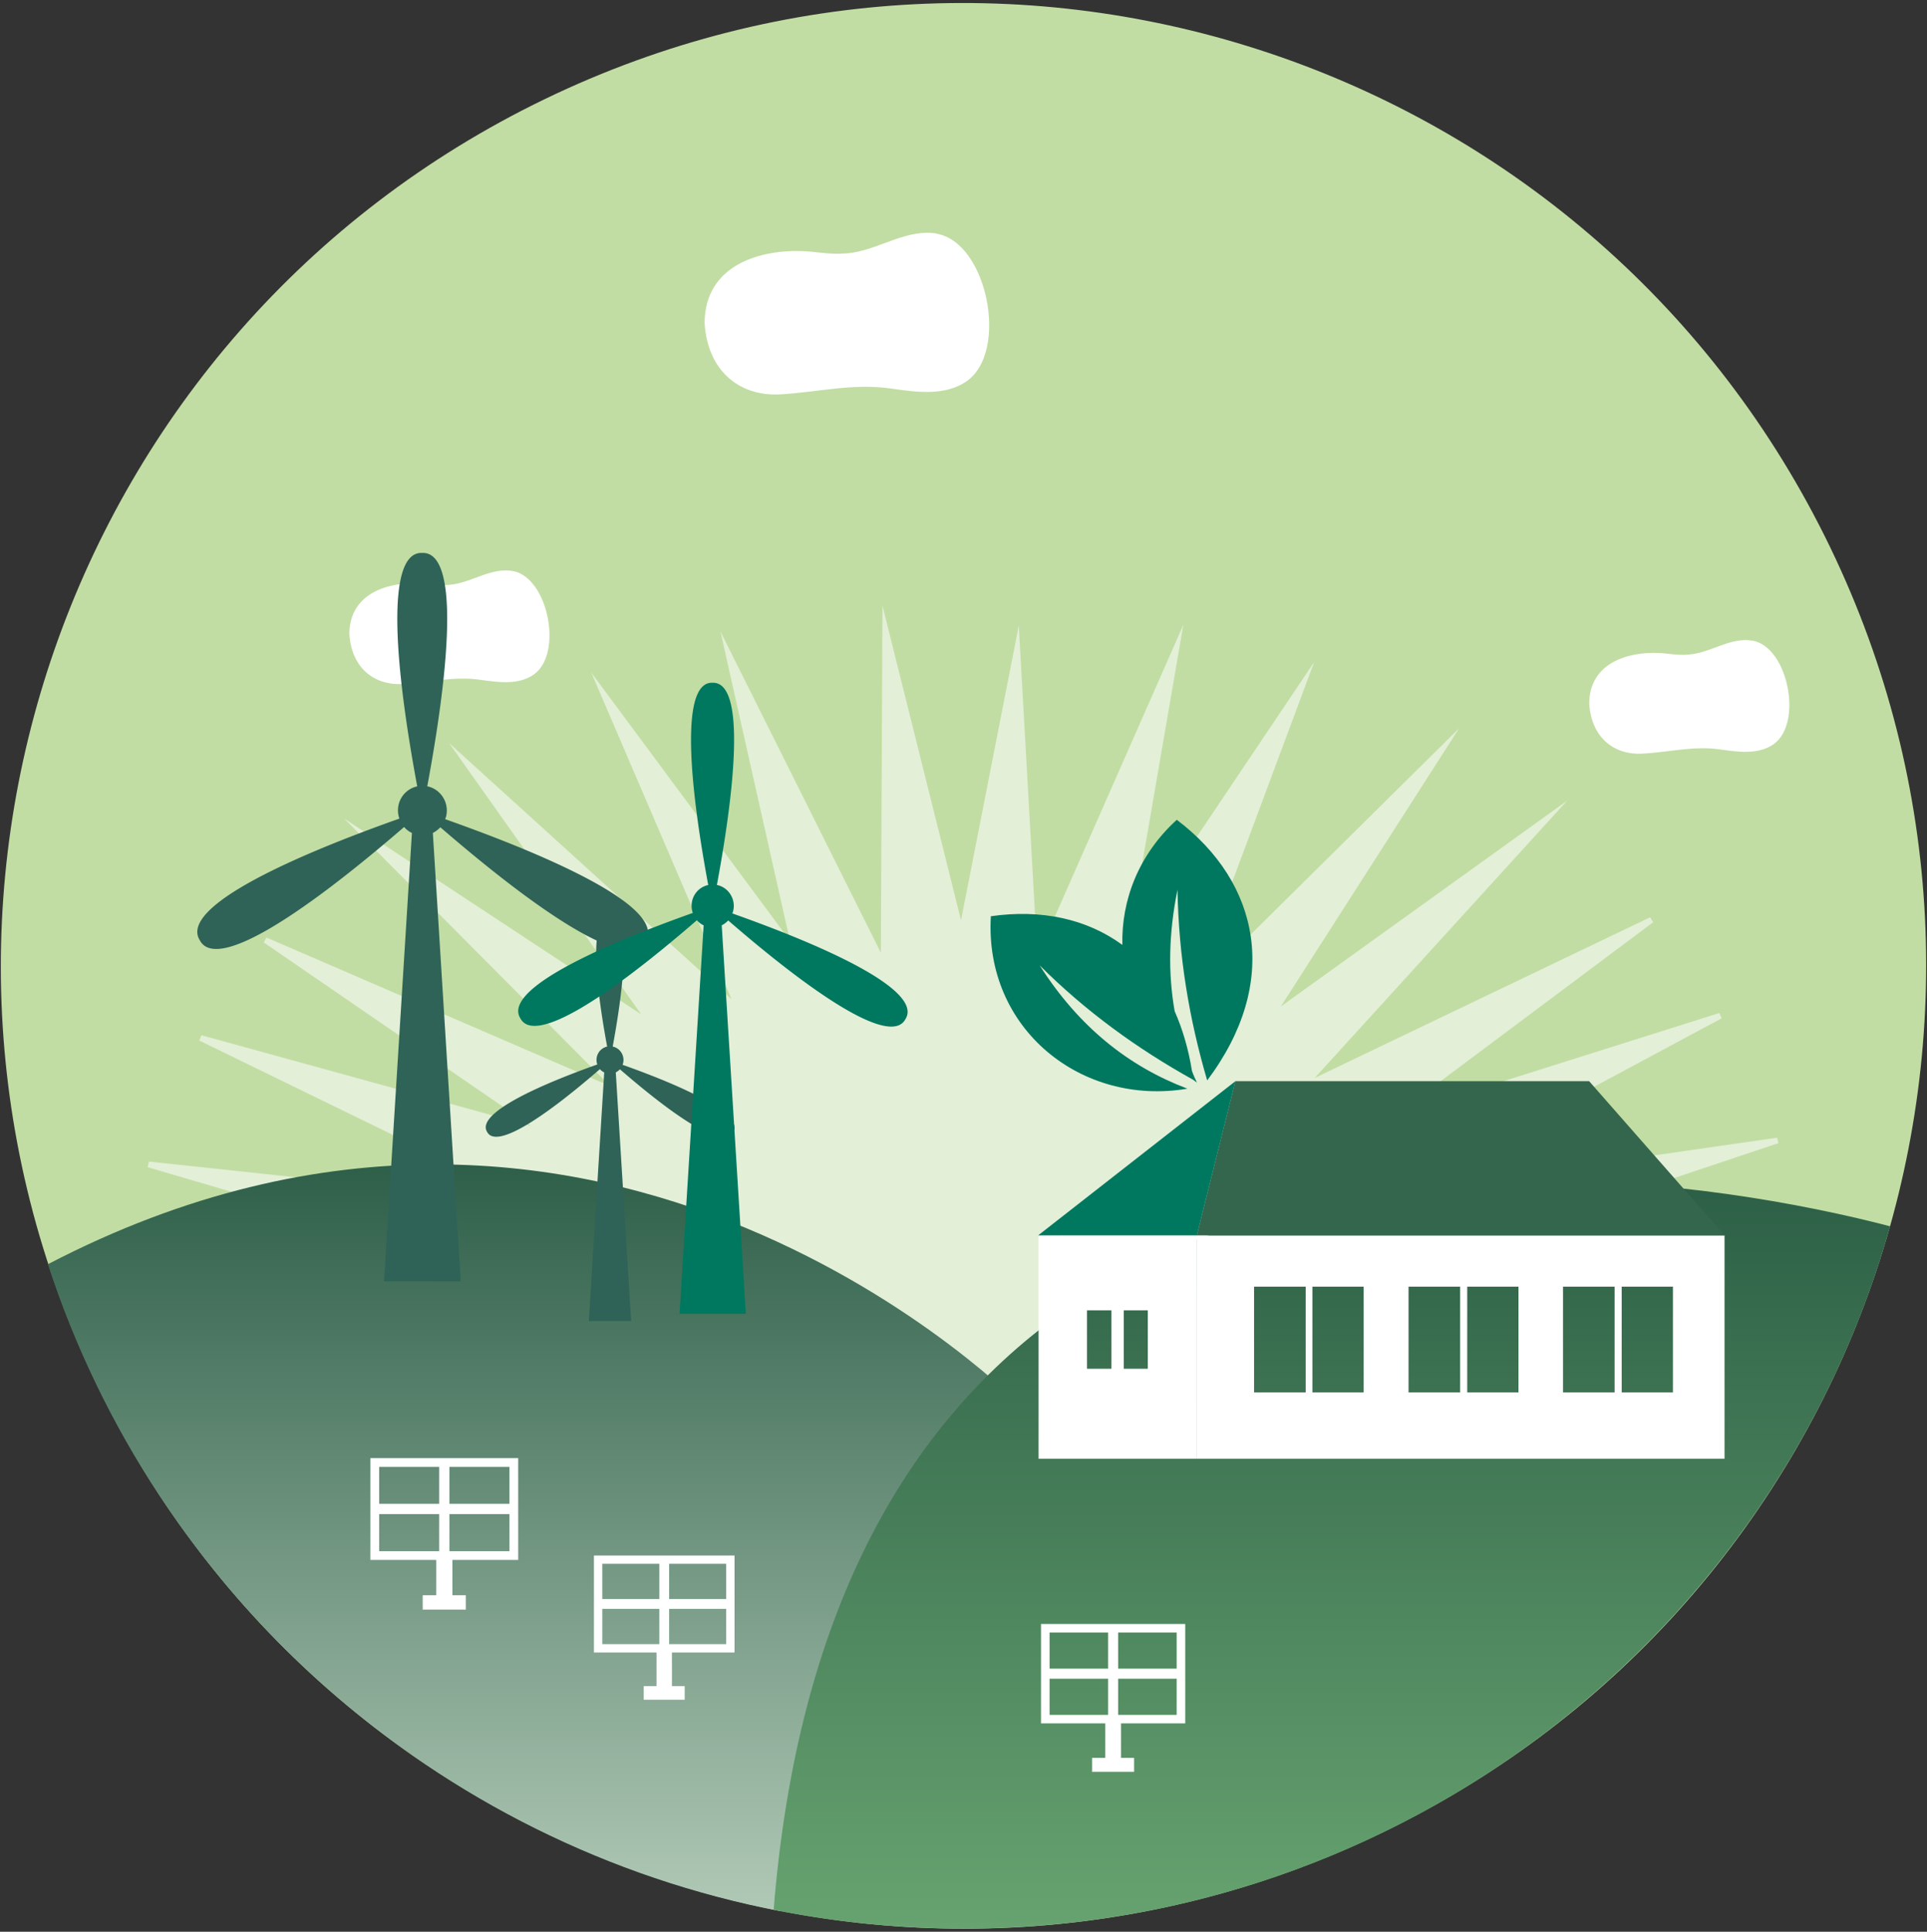 <svg width="443" height="444" fill="none" xmlns="http://www.w3.org/2000/svg"><rect width="100%" height="100%" fill="#333333" stroke="none"/><path d="M317.797 421.202c110.016-53.184 156.088-185.484 102.904-295.5-53.184-110.016-185.484-156.088-295.5-102.904C15.185 75.982-30.887 208.282 22.297 318.298c53.184 110.016 185.484 156.088 295.5 102.904Z" fill="#C1DDA3"/><path d="m328.186 304.312 86.434-16.298-.126-1.299-79.52.754 73.864-24.719-.294-1.257-87.313 12.569 74.577-40.011-.545-1.215-74.618 23.546 59.41-44.411-.713-1.131-77.09 36.911 58.027-63.725-65.82 47.302 40.975-63.935-61.755 61.086 28.448-76.336-42.442 63.18 12.36-71.727-33.56 76.21-4.273-76.043-13.282 67.748-18.057-72.314-.377 79.771-36.869-73.822 15.962 71.057-45.667-61.63 32.26 75.121-64.94-58.907 44.159 62.342-68.291-44.997 61.169 61.505-79.017-34.146-.629 1.131 61.463 42.19-75.792-20.865-.502 1.215 76.42 37.247-87.984-9.427-.293 1.299 74.995 21.996-79.604 2.094-.084 1.299 87.02 13.156-86.391 16.256.126 1.299 194.108-.629.879-.042 190.17-4.986.084-1.298-87.062-13.114Z" fill="#E3EFD7"/><path d="M402.843 147.248c-4.692-.796-9.007 2.346-13.49 3.058-3.059.503-5.405-.083-7.835-.209-7.123-.377-16.089 2.178-16.172 11.563.419 7.584 5.446 11.941 12.276 11.564 6.116-.335 11.689-1.844 17.848-.964 3.938.545 8.714 1.299 12.275-1.215 6.83-4.818 3.268-22.415-4.86-23.797h-.042ZM215.4 53.689c-6.703-1.131-12.82 3.31-19.23 4.357-4.399.713-7.709-.125-11.187-.293-10.181-.545-22.917 3.142-23.001 16.424.586 10.767 7.751 17.01 17.429 16.465 8.673-.503 16.633-2.598 25.39-1.341 5.614.796 12.443 1.844 17.47-1.717 9.721-6.871 4.651-31.884-6.913-33.853l.042-.042ZM117.811 131.237c-4.693-.796-9.008 2.347-13.491 3.059-3.059.503-5.405-.084-7.835-.21-7.123-.377-16.088 2.179-16.172 11.564.418 7.583 5.447 11.94 12.275 11.563 6.118-.335 11.689-1.843 17.848-.963 3.938.544 8.714 1.299 12.276-1.215 6.829-4.818 3.268-22.415-4.86-23.798h-.041Z" fill="#fff"/><path d="M11.02 290.575C35.654 366.283 100.05 424.1 179.57 439.309c2.304-18.519 13.365-84.632 55.764-115.677 0 0-96.321-99.673-224.316-33.057Z" fill="url(#a)"/><path d="M221.261 443.291c101.516.084 187.111-68.208 213.255-161.428-27.82-7.29-123.722-27.443-190.17 19.733-39.048 27.736-61.421 73.948-66.491 137.38 14.036 2.807 28.532 4.273 43.406 4.315Z" fill="url(#b)"/><path fill-rule="evenodd" clip-rule="evenodd" d="M239.32 373.269h33.156v22.848H239.32v-22.848Zm11.737 30.774h3.023v-7.926h3.635v7.926h3.007v3.211h-9.665v-3.211Zm-9.767-28.814v8.298h13.453v-8.298H241.29Zm15.763 0v8.298h13.452v-8.298h-13.452Zm0 10.613v8.315h13.452v-8.315h-13.452Zm-15.763 0v8.315h13.453v-8.315H241.29ZM136.539 357.525h32.326v22.291h-32.326v-22.291Zm11.443 30.023h2.948v-7.732h3.544v7.732h2.931v3.133h-9.423v-3.133Zm-9.522-28.111v8.096h13.116v-8.096H138.46Zm15.368 0v8.096h13.116v-8.096h-13.116Zm0 10.354v8.112h13.116v-8.112h-13.116Zm-15.368 0v8.112h13.116v-8.112H138.46ZM85.148 335.14h33.985v23.405H85.148V335.14Zm12.03 31.524h3.099v-8.119h3.726v8.119h3.082v3.289h-9.907v-3.289Zm-10.01-29.516v8.5h13.788v-8.5H87.167Zm16.156 0v8.5h13.789v-8.5h-13.789Zm0 10.871v8.518h13.789v-8.518h-13.789Zm-16.157 0v8.518h13.789v-8.518H87.167Z" fill="#fff"/><path fill-rule="evenodd" clip-rule="evenodd" d="M95.915 180.73c-6.097-32.789-6.482-54.024 1.155-53.637 7.636-.323 7.251 20.848 1.155 53.637 2.567.516 4.492 2.84 4.492 5.551 0 .71-.129 1.42-.385 2.001 31.572 11.166 50.182 21.494 46.075 28.013-3.53 6.842-21.754-4.196-47.166-26.141-.514.516-1.091.968-1.733 1.291l6.417 103.079H88.278l6.417-103.079a5.3 5.3 0 0 1-1.796-1.356c-25.284 21.817-43.444 32.854-46.974 26.012-4.107-6.519 14.44-16.782 45.883-27.948a6.013 6.013 0 0 1-.32-1.872c0-2.775 1.924-5.035 4.491-5.551h-.064Z" fill="#2F6357"/><path fill-rule="evenodd" clip-rule="evenodd" d="M139.578 240.55c-3.365-18.18-3.578-29.954.637-29.739 4.216-.179 4.003 11.559.638 29.739 1.417.287 2.48 1.575 2.48 3.078 0 .394-.071.788-.213 1.11 17.428 6.191 27.7 11.917 25.433 15.531-1.948 3.794-12.008-2.326-26.035-14.494a3.71 3.71 0 0 1-.956.716l3.542 57.153h-9.741l3.542-57.153a2.923 2.923 0 0 1-.992-.751c-13.956 12.096-23.981 18.216-25.929 14.422-2.267-3.614 7.97-9.305 25.327-15.496a3.364 3.364 0 0 1-.177-1.038c0-1.539 1.062-2.791 2.479-3.078h-.035Z" fill="#2F6357"/><path fill-rule="evenodd" clip-rule="evenodd" d="M162.813 203.404c-5.268-28.406-5.6-46.803.998-46.468 6.597-.279 6.265 18.062.997 46.468 2.218.448 3.882 2.461 3.882 4.809 0 .615-.111 1.231-.333 1.734 27.278 9.674 43.357 18.621 39.809 24.268-3.05 5.928-18.796-3.634-40.752-22.647a5.813 5.813 0 0 1-1.497 1.119l5.545 89.301h-15.247l5.544-89.301a4.583 4.583 0 0 1-1.552-1.174c-21.845 18.9-37.536 28.462-40.585 22.535-3.549-5.648 12.475-14.539 39.642-24.213a5.247 5.247 0 0 1-.277-1.622c0-2.404 1.663-4.361 3.881-4.809h-.055Z" fill="#00785F"/><path fill-rule="evenodd" clip-rule="evenodd" d="M396.457 335.291h-121.32v-51.339h121.32v51.339Zm-94.748-39.555v24.31h11.783v-24.31h-11.783Zm-1.544 24.31v-24.31h-11.864v24.31h11.864Zm37.136-24.31v24.31h11.782v-24.31h-11.782Zm-1.626 24.31v-24.31h-11.863v24.31h11.863Zm37.136-24.31v24.31h11.783v-24.31h-11.783Zm-1.625 24.31v-24.31h-11.864v24.31h11.864Z" fill="#fff"/><path fill-rule="evenodd" clip-rule="evenodd" d="M275.164 283.952H238.76v51.339h36.404v-51.339Zm-16.821 17.223h5.526v13.432h-5.526v-13.432Zm-2.844 13.432h-5.607v-13.432h5.607v13.432Z" fill="#fff"/><path fill-rule="evenodd" clip-rule="evenodd" d="M275.137 283.943h121.32l-31.122-35.434h-81.341l-8.857 35.434Z" fill="#34664D"/><path fill-rule="evenodd" clip-rule="evenodd" d="M238.666 283.943h36.486l8.857-35.434-45.343 35.434ZM275.167 248.828s-.569-.412-.894-.659c-12.758-7.087-24.622-15.657-35.267-26.287 9.02 14.173 20.478 23.238 33.967 28.347-24.378 4.12-46.725-13.762-45.181-39.637 11.539-1.648 22.022.577 30.229 6.592-.244-10.3 3.738-20.766 12.514-28.759 19.177 14.503 23.89 37.412 6.988 59.909-4.144-14.092-6.582-28.677-6.826-43.84-2.031 9.971-2.194 19.2-.65 27.935 1.788 4.038 3.169 8.653 3.982 13.762.325.907.731 1.813 1.138 2.637Z" fill="#00785F"/><defs><linearGradient id="a" x1="123.177" y1="267.636" x2="123.177" y2="439.309" gradientUnits="userSpaceOnUse"><stop stop-color="#2E5F49"/><stop offset="1" stop-color="#B0C9B6"/></linearGradient><linearGradient id="b" x1="306.185" y1="271.304" x2="306.185" y2="443.291" gradientUnits="userSpaceOnUse"><stop stop-color="#2C5F46"/><stop offset="1" stop-color="#67A370"/></linearGradient></defs></svg>
